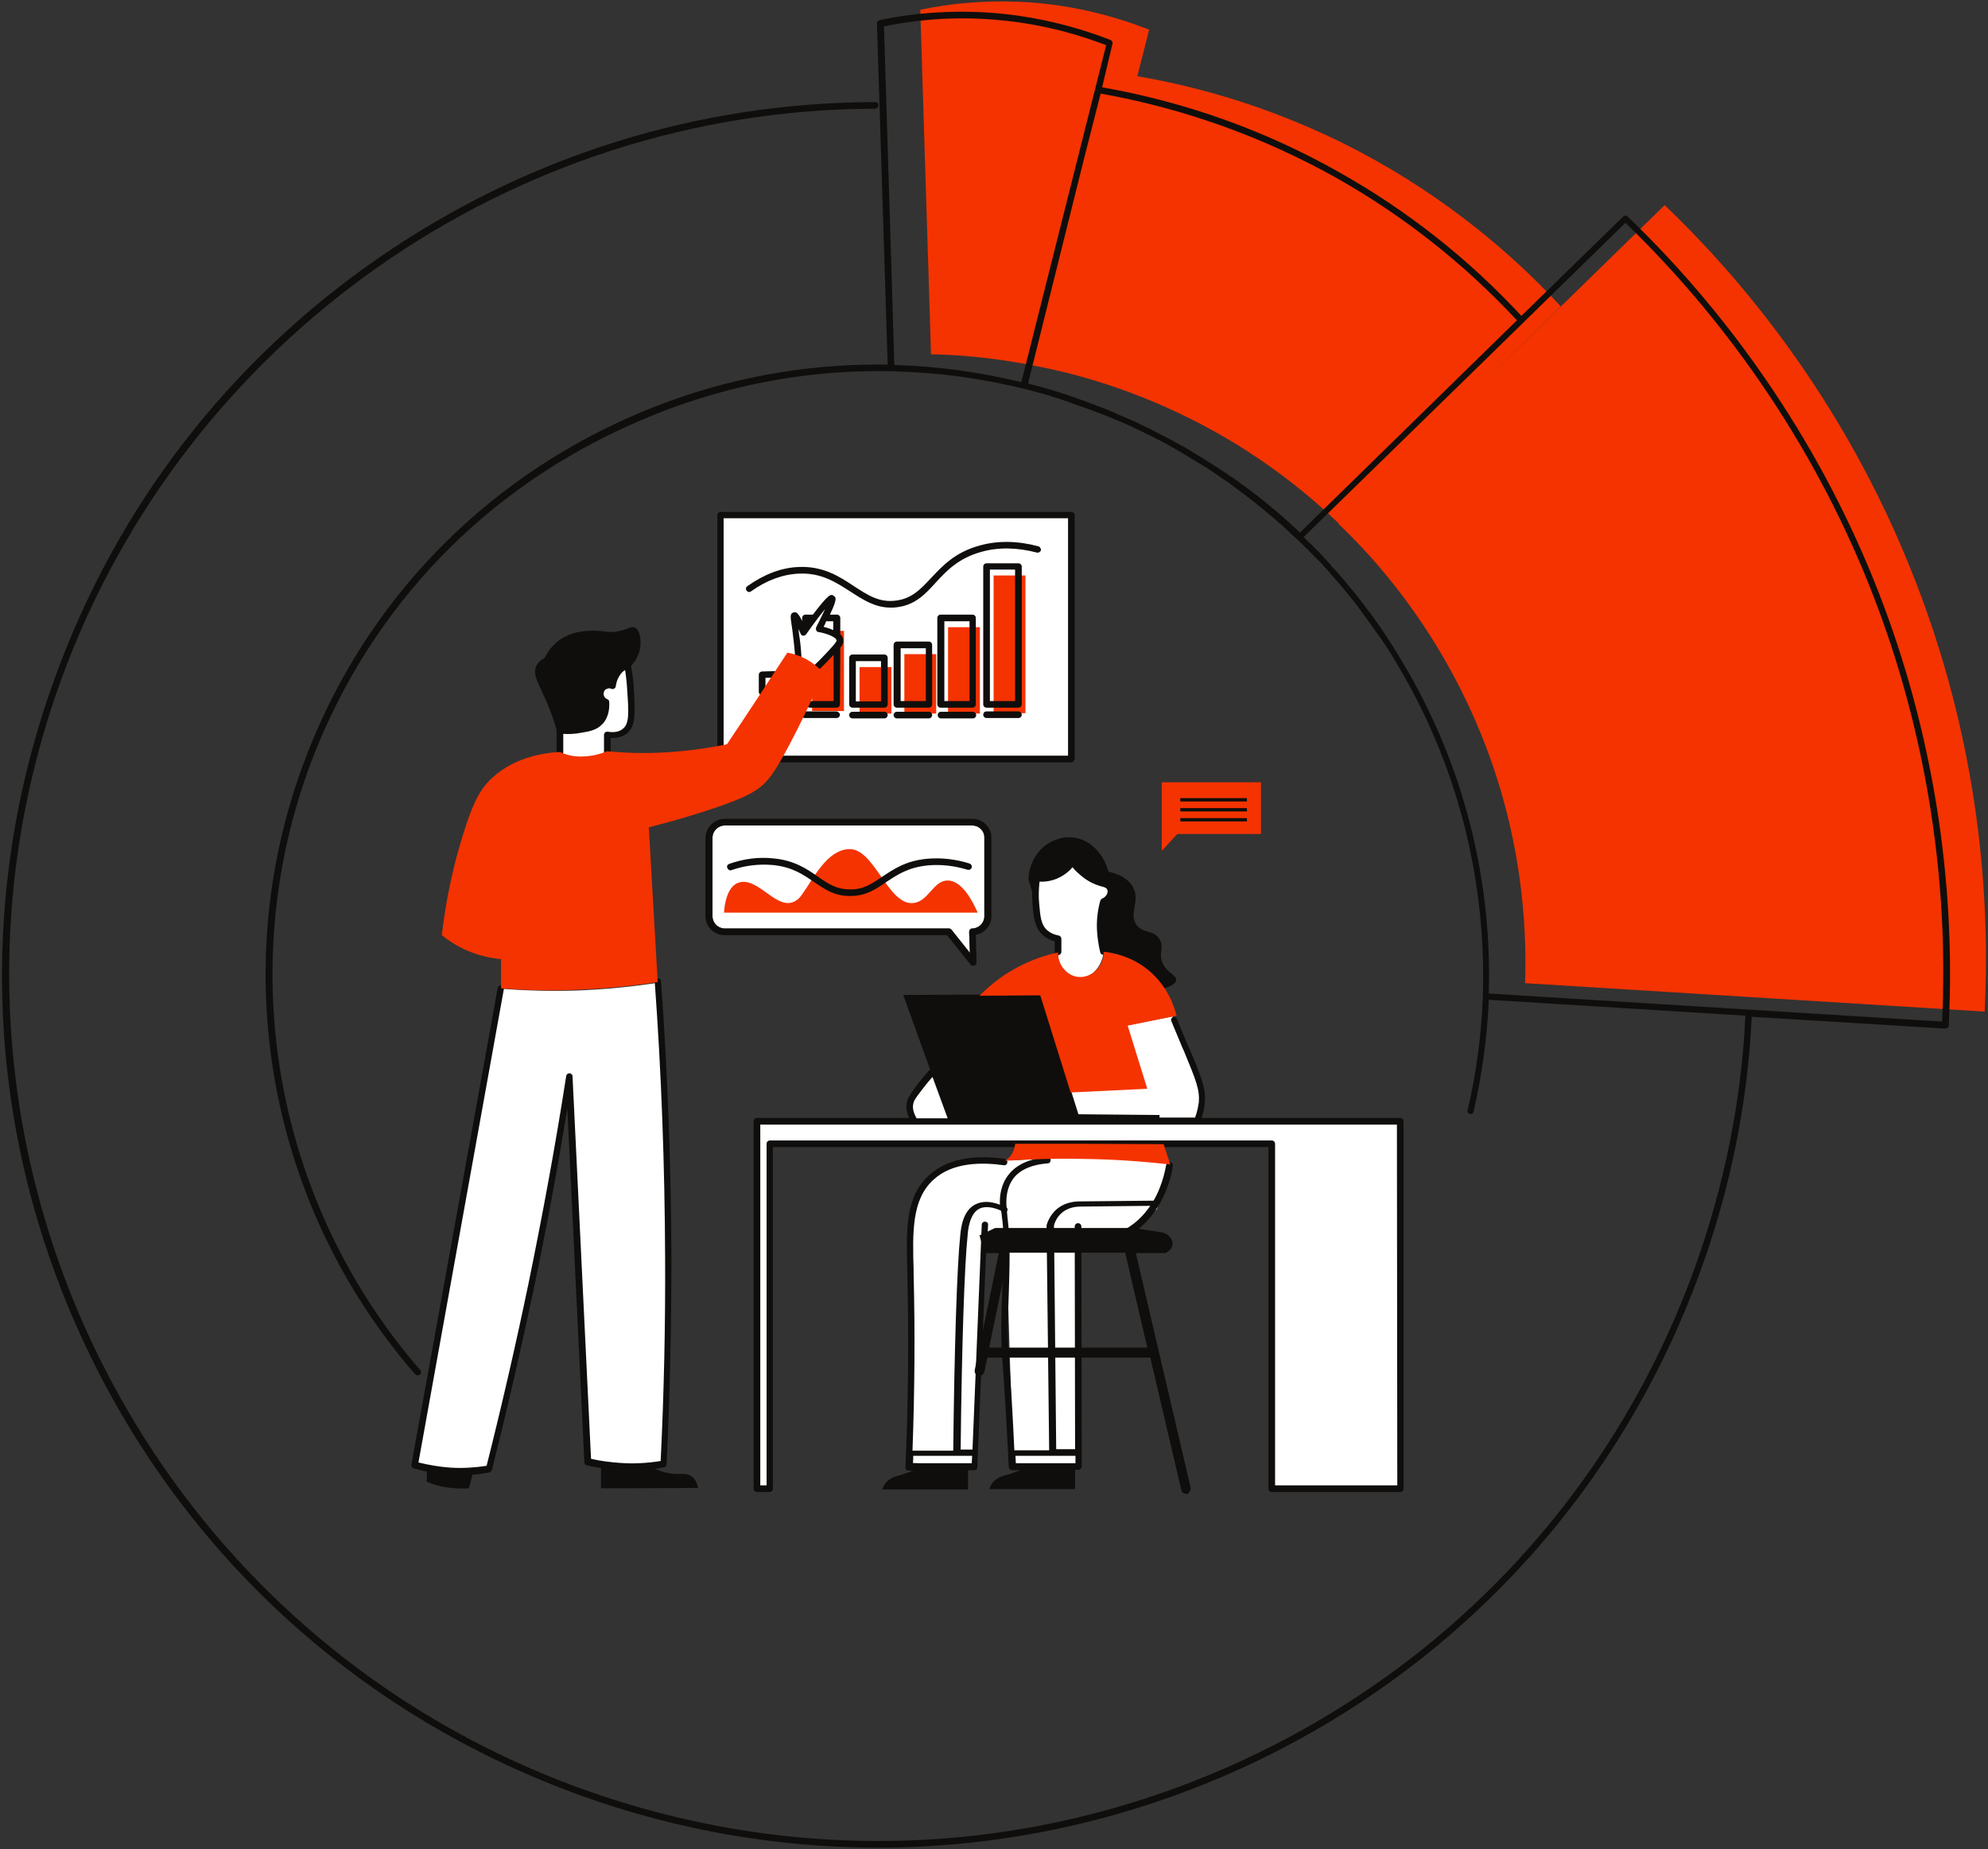 <svg width="1374" height="1278" xmlns="http://www.w3.org/2000/svg" xmlns:xlink="http://www.w3.org/1999/xlink" overflow="hidden"><rect width="100%" height="100%" fill="#333333" stroke="none"/><defs><clipPath id="clip0"><rect x="1061" y="-115" width="1374" height="1278"/></clipPath><clipPath id="clip1"><rect x="1062" y="-114" width="1372" height="1276"/></clipPath><clipPath id="clip2"><rect x="1062" y="-114" width="1372" height="1276"/></clipPath><clipPath id="clip3"><rect x="1062" y="-114" width="1372" height="1276"/></clipPath><clipPath id="clip4"><rect x="1694" y="-114" width="740" height="700"/></clipPath><clipPath id="clip5"><rect x="1062" y="-109" width="1350" height="1271"/></clipPath></defs><g clip-path="url(#clip0)" transform="translate(-1061 115)"><g clip-path="url(#clip1)"><g clip-path="url(#clip2)"><g clip-path="url(#clip3)"><path d="M712.901 605.972C711.88 613.118 711.88 619.243 712.391 623.581 713.156 632.003 713.667 638.893 718.771 643.487 721.833 646.294 725.406 647.315 727.703 647.57L727.703 656.502C727.192 665.944 732.552 673.6 738.676 675.387 746.588 677.428 758.072 669.772 759.092 656.502 758.072 652.419 757.051 647.06 756.796 640.935 756.54 633.279 757.816 626.644 759.092 622.05 763.431 620.264 765.217 615.925 763.941 613.118 762.92 610.566 759.603 609.8 759.092 609.8 755.775 608.78 750.926 606.993 745.822 603.165 741.994 600.103 739.187 597.04 737.656 594.488 736.38 596.53 732.807 601.124 726.427 603.931 720.557 606.738 715.198 606.483 712.901 605.972ZM343.882 682.277 284.42 1011.74C290.8 1013.53 299.222 1015.31 308.92 1016.08 319.638 1016.84 328.57 1015.82 335.46 1014.55 345.668 973.971 355.621 931.608 364.808 887.203 375.016 837.439 383.693 789.461 390.839 743.525 395.177 832.335 399.26 920.889 403.599 1009.7 409.724 1011.23 416.869 1012.25 424.78 1013.02 436.775 1013.78 447.493 1012.76 455.66 1011.49 457.956 965.804 458.977 918.082 458.977 868.318 458.722 801.456 456.17 737.911 451.832 678.194 435.244 680.746 416.359 682.788 395.688 683.553 376.803 684.064 359.449 683.553 343.882 682.277ZM424.525 463.826C421.463 467.654 420.952 471.482 420.697 473.268 417.635 471.992 414.062 473.524 412.786 476.841 411.51 479.904 413.041 483.476 416.359 484.752 416.614 487.304 416.869 493.429 412.531 498.023 409.213 501.596 404.875 502.616 398.75 503.637 392.88 504.658 387.776 504.403 384.714 504.148L384.714 518.949C387.776 520.48 393.646 522.522 401.302 522.522 408.448 522.522 414.062 520.48 417.38 518.949L417.38 507.21C424.525 507.976 428.098 505.934 429.629 504.658 434.733 500.32 434.223 492.408 433.457 477.607 432.947 469.696 432.181 463.316 431.416 458.977 429.374 459.232 426.822 460.764 424.525 463.826ZM806.56 701.417 775.936 707.542 639.914 739.187 625.623 759.348 628.175 772.363 823.403 773.639 826.72 755.264ZM766.238 796.607 696.058 800.945C652.419 796.096 641.19 811.664 635.32 818.299 629.451 824.934 625.878 849.944 625.878 849.944L627.409 933.394 625.623 1009.95 670.538 1012 677.173 852.24 691.975 856.068 696.824 1012 742.249 1012 742.249 856.068 769.811 854.282 795.841 834.632 805.284 803.242ZM520.225 773.894 520.225 1027.82 528.902 1027.82 528.902 789.461 874.698 789.461 874.698 1027.82 963.252 1027.82 963.252 773.894ZM737.911 523.543 496.236 523.543 496.236 355.111 737.911 355.111ZM498.023 569.479C493.429 569.479 489.601 573.307 489.601 577.9L489.601 632.258C489.601 636.852 493.429 640.68 498.023 640.68L652.419 640.68C653.184 640.68 653.695 640.935 654.205 641.445L666.965 657.523 666.455 642.976C666.455 642.466 666.71 641.7 666.965 641.445 667.476 640.935 667.986 640.68 668.496 640.68 673.09 640.68 676.918 636.852 676.918 632.258L676.918 577.9C676.918 573.307 673.09 569.479 668.496 569.479L498.023 569.479" fill="#FFFFFF" transform="matrix(1.003 0 0 1 1062.38 -114)"/><path d="M497.257 521.246 734.593 521.246 734.593 357.152 497.257 357.152ZM736.89 525.84 495.216 525.84C493.94 525.84 492.919 524.819 492.919 523.543L492.919 355.111C492.919 353.835 493.94 352.814 495.216 352.814L736.89 352.814C738.166 352.814 739.187 353.835 739.187 355.111L739.187 523.543C738.932 524.819 737.911 525.84 736.89 525.84ZM680.236 930.332 693.506 865.511 693.506 864.745 774.149 864.745 774.149 865.511 789.206 930.332ZM819.064 1027.05 781.295 865 801.456 865C804.263 863.98 806.304 861.683 806.56 859.131 807.07 855.303 803.497 850.964 797.883 850.454 791.758 849.433 785.633 848.668 779.764 847.647L684.319 847.647 673.6 852.751 676.918 865 686.871 865 670.283 945.899C670.028 947.685 671.048 949.472 672.835 949.727L673.6 949.727C675.132 949.727 676.408 948.706 676.918 947.175L678.96 937.222 791.248 937.222 812.684 1028.84C812.94 1030.37 814.471 1031.39 816.002 1031.39L816.768 1031.39C818.299 1030.63 819.32 1028.84 819.064 1027.05" fill="#0F0E0C" transform="matrix(1.003 0 0 1 1062.38 -114)"/><g clip-path="url(#clip4)"><path d="M947.43 110.374C882.609 73.878 822.637 58.566 782.316 51.678 785.123 40.962 787.675 30.246 790.482 19.518 772.363 12.381 746.332 4.207 714.432 1.146 680.491-1.914 652.164 1.655 632.768 5.742 635.32 85.114 637.617 164.474 640.169 243.846 654.971 244.094 671.559 245.37 689.423 247.922 704.735 250.226 718.771 253.026 731.531 256.093 760.368 263.239 798.648 275.999 839.991 299.732 874.953 319.893 901.749 342.096 921.144 360.725 972.184 310.706 1023.22 260.687 1074.26 210.918 1047.72 182.09 1006.13 143.55 947.43 110.374ZM1366.21 698.1 1049.51 678.449C1050.79 641.19 1048.23 573.307 1015.57 497.768 986.731 430.905 946.92 385.735 920.889 360.98 995.918 287.483 1070.69 214.238 1145.72 140.738 1191.15 184.382 1267.96 269.874 1318.49 400.531 1366.98 525.579 1369.28 635.826 1366.21 698.095" fill="#F43300" transform="matrix(1.003 0 0 1 1062.38 -114)"/></g><path d="M799.159 539.62 799.159 587.088 809.877 575.348 867.552 575.348 867.552 539.62ZM497.512 629.706 672.324 629.706C667.986 619.753 660.84 607.759 651.908 607.504 641.7 607.248 638.638 622.05 627.92 623.071 610.311 624.857 601.124 584.536 583.26 585.812 568.203 586.832 559.271 605.972 551.615 616.691 550.339 618.477 549.063 620.264 547.276 621.284 534.006 630.216 520.48 602.655 506.189 609.545 500.064 612.863 498.023 622.305 497.512 629.706ZM612.863 459.998 590.916 459.998 590.916 492.153 612.863 492.153ZM643.742 451.066 621.795 451.066 621.795 492.153 643.742 492.153ZM673.856 432.436 651.908 432.436 651.908 492.153 673.856 492.153ZM705.245 396.708 683.298 396.708 683.298 491.898 705.245 491.898ZM580.197 490.367 558.25 490.367 558.25 434.988 580.197 434.988 580.197 490.367" fill="#F43300" transform="matrix(1.003 0 0 1 1062.38 -114)"/><path d="M552.125 436.52C563.864 420.187 570.244 412.276 571.52 413.041 572.541 413.552 569.734 420.697 562.844 433.968 564.12 434.223 576.624 436.52 577.135 441.879 577.39 443.41 576.369 444.941 571.01 450.556 567.182 454.639 563.864 457.956 561.312 460.253 559.526 458.722 557.484 457.191 554.677 455.66 552.636 454.128 550.339 453.363 548.297 452.597 548.042 450.045 547.787 446.472 547.276 441.879 546 430.395 544.724 425.036 545.745 424.78 546.256 424.525 547.787 426.567 552.125 436.52" fill="#FFFFFF" transform="matrix(1.003 0 0 1 1062.38 -114)"/><g clip-path="url(#clip5)"><path d="M811.919 566.672 857.855 566.672 857.855 564.375 811.919 564.375ZM811.919 559.781 857.855 559.781 857.855 557.484 811.919 557.484ZM857.855 550.594 811.919 550.594 811.919 552.891 857.855 552.891ZM502.616 600.358C512.059 597.04 521.501 596.02 530.944 596.785 544.469 598.061 552.125 603.42 559.526 608.524 566.672 613.373 573.307 618.222 584.28 618.222L584.536 618.222C595.254 618.222 601.889 613.628 609.035 608.78 616.691 603.676 624.347 598.316 638.383 597.04 647.315 596.275 656.247 597.296 665.434 600.103 666.71 600.358 667.731 599.848 668.241 598.572 668.496 597.296 667.986 596.275 666.71 595.764 657.012 592.702 647.315 591.681 637.872 592.447 622.816 593.723 614.139 599.848 606.483 604.952 599.592 609.545 593.723 613.884 584.28 613.628 574.838 613.628 568.968 609.545 562.078 604.696 554.677 599.592 546 593.468 531.199 592.192 521.246 591.171 511.293 592.447 501.085 596.02 499.809 596.53 499.299 597.551 499.809 598.827 500.32 600.103 501.596 600.868 502.616 600.358ZM668.752 569.479 498.023 569.479C493.429 569.479 489.601 573.307 489.601 577.9L489.601 632.258C489.601 636.852 493.429 640.68 498.023 640.68L652.419 640.68C653.184 640.68 653.695 640.935 654.205 641.445L666.965 657.523 666.455 642.976C666.455 642.466 666.71 641.7 666.965 641.445 667.476 640.935 667.986 640.68 668.496 640.68 673.09 640.68 676.918 636.852 676.918 632.258L676.918 577.9C677.173 573.052 673.345 569.479 668.752 569.479ZM498.023 564.885 668.752 564.885C675.897 564.885 681.767 570.755 681.767 577.9L681.767 632.258C681.767 638.638 677.173 643.997 671.048 645.018L671.559 664.158C671.559 665.179 671.048 665.944 670.028 666.2 669.772 666.2 669.517 666.455 669.262 666.455 668.496 666.455 667.986 666.2 667.476 665.689L651.143 645.273 497.768 645.273C490.622 645.273 484.752 639.404 484.752 632.258L484.752 577.9C485.008 570.755 490.877 564.885 498.023 564.885ZM739.697 1010.21 739.697 1005.11 698.355 1005.11C698.355 1006.89 698.61 1008.42 698.61 1010.21ZM726.427 1000.51 739.442 1000.51 739.187 846.626C739.187 845.35 740.208 844.329 741.484 844.329 742.76 844.329 743.78 845.35 743.78 846.626L743.78 854.282C752.968 855.303 762.155 854.027 770.066 850.454 779.508 846.371 786.399 839.48 791.248 832.335L743.525 832.845C741.484 832.845 734.338 832.845 729.234 838.204 726.682 840.756 725.406 843.819 724.896 845.86ZM690.188 853.772C689.933 848.923 689.678 844.074 688.912 839.225L688.912 838.97C688.912 837.949 688.657 836.928 688.402 835.652 683.808 833.611 677.939 832.08 673.345 834.376 667.731 837.439 665.944 845.605 665.434 852.24 663.137 873.932 661.351 930.587 660.585 1000.77L668.752 1000.77 675.132 845.35C675.132 844.074 676.408 843.053 677.428 843.308 678.704 843.308 679.725 844.329 679.47 845.605L679.215 851.22ZM668.241 1010.21 668.496 1005.11 627.92 1005.11C627.92 1006.89 627.92 1008.42 627.664 1010.21ZM743.78 858.876 744.036 1002.81 744.036 1012.51C744.036 1013.02 743.78 1013.78 743.27 1014.04 742.76 1014.55 742.249 1014.8 741.739 1014.8L739.442 1014.8 739.442 1028.07 680.236 1028.07C681.001 1026.29 682.022 1023.73 684.319 1021.95 687.126 1019.65 689.933 1018.89 692.996 1018.12 695.292 1017.35 698.355 1016.33 701.672 1015.06L696.058 1015.06C694.782 1015.06 694.016 1014.04 693.761 1013.02 692.485 986.731 690.954 960.7 689.168 935.691 688.147 921.4 688.657 906.853 689.168 892.562 689.678 881.588 689.933 870.104 689.678 858.876L678.449 856.068 672.069 1013.02C672.069 1014.29 671.048 1015.06 669.772 1015.06L665.689 1015.06 665.689 1028.33 606.483 1028.33C607.248 1026.54 608.269 1023.99 610.566 1022.2 613.373 1019.91 616.18 1019.14 619.243 1018.38 621.54 1017.61 624.602 1016.59 627.92 1015.31L624.602 1015.31C624.092 1015.31 623.326 1015.06 623.071 1014.55 622.56 1014.04 622.305 1013.53 622.56 1013.02 624.602 966.825 624.857 921.91 623.836 879.547L623.836 876.484C623.071 849.178 622.305 825.7 639.148 810.898 650.632 800.435 668.752 796.607 690.954 799.924 692.23 800.18 692.996 801.2 692.74 802.476 692.485 803.752 691.464 804.518 690.188 804.263 675.642 802.221 655.226 801.966 641.956 814.216 626.899 827.741 627.409 850.454 628.175 876.484L628.175 879.547C629.196 918.337 628.94 959.424 627.409 1001.53L655.481 1001.53C656.247 931.352 658.033 874.443 660.33 852.496 660.84 847.392 662.116 835.652 670.793 831.314 675.387 829.017 681.001 829.017 687.636 831.569 687.381 825.189 688.402 817.278 693.761 810.643 699.12 803.752 708.308 799.669 720.302 798.648 721.578 798.648 722.599 799.414 722.599 800.69 722.599 801.966 721.833 802.987 720.557 802.987 709.839 803.752 701.672 807.325 697.079 813.195 692.23 819.575 691.72 827.486 692.23 833.356 692.996 834.121 692.996 834.887 692.74 835.908 692.74 835.908 692.74 836.163 692.485 836.163 692.485 837.184 692.74 837.949 692.74 838.715L692.74 839.225C695.037 857.089 694.272 875.208 693.761 892.817 693.251 906.853 692.74 921.4 693.761 935.436 695.292 956.872 696.568 978.82 697.589 1001.28L721.578 1001.28 719.792 846.371 719.792 845.86C720.812 842.032 722.854 838.715 725.406 835.908 732.041 829.272 740.463 829.272 743.015 829.272L793.544 828.762C800.435 816.768 801.966 804.773 802.221 804.008 802.476 802.732 803.497 801.966 804.773 801.966 806.049 802.221 806.815 803.242 806.815 804.518 806.815 805.539 805.028 818.299 797.372 831.569 797.372 831.824 797.117 832.08 796.862 832.335 791.503 841.267 783.592 849.944 771.852 855.048 764.962 858.11 757.561 859.641 749.905 859.641 747.864 859.131 745.822 858.876 743.78 858.876ZM961.211 776.191 522.522 776.191 522.522 1025.52 526.86 1025.52 526.86 789.461C526.86 788.185 527.881 787.164 529.157 787.164L874.953 787.164C876.229 787.164 877.25 788.185 877.25 789.461L877.25 1025.52 961.466 1025.52ZM630.216 771.852 651.653 771.852 641.19 743.27C638.383 746.332 635.831 749.65 633.279 752.968 628.685 758.837 628.175 760.368 627.92 761.9 627.154 765.472 628.685 769.045 630.216 771.852ZM809.622 703.204C812.94 711.625 815.747 718.005 817.023 721.068L818.299 723.875C826.976 744.546 829.783 751.692 828.762 761.644 828.507 764.962 827.741 768.28 826.465 771.597L963.508 771.597C964.784 771.597 965.804 772.618 965.804 773.894L965.804 1027.82C965.804 1029.09 964.784 1030.11 963.508 1030.11L874.953 1030.11C873.677 1030.11 872.656 1029.09 872.656 1027.82L872.656 791.758 531.199 791.758 531.199 1027.82C531.199 1029.09 530.178 1030.11 528.902 1030.11L520.225 1030.11C518.949 1030.11 517.928 1029.09 517.928 1027.82L517.928 773.894C517.928 772.618 518.949 771.597 520.225 771.597L625.112 771.597C623.326 767.769 622.816 764.196 623.581 760.624 624.092 758.327 625.112 756.285 629.706 749.905 632.513 746.077 635.576 742.504 638.638 738.932 638.893 738.676 639.148 738.421 639.659 738.421L621.029 686.616C652.674 686.36 684.064 686.36 715.708 686.105 724.385 713.667 733.062 741.484 741.739 769.045L797.628 769.556 797.628 771.342 822.127 771.342C823.403 768.024 824.168 764.452 824.679 760.879 825.444 751.947 822.637 745.312 814.471 725.406L813.195 722.599C811.919 719.281 809.112 712.901 805.794 704.735 805.284 703.714 805.794 702.183 807.07 701.928 807.836 701.672 809.112 702.183 809.622 703.204ZM779.508 612.352C777.722 608.78 773.384 603.931 762.41 601.379 759.092 588.874 749.905 579.432 738.932 577.9 729.489 576.369 722.088 581.218 720.047 582.494 708.052 590.66 707.287 604.952 707.287 606.483 708.052 609.545 709.073 612.352 709.839 615.415 709.839 618.222 709.839 621.029 710.094 623.836 710.86 632.513 711.37 639.914 717.24 645.273 719.536 647.315 722.344 648.846 725.406 649.612L725.406 656.757C725.406 658.033 726.427 659.054 727.703 659.054 728.979 659.054 730 658.033 730 656.757L730 647.825C730 646.804 729.234 645.784 728.213 645.528 725.151 645.018 722.344 643.742 720.302 641.956 715.708 637.872 715.453 631.748 714.688 623.326 714.177 618.477 714.432 613.373 714.943 608.269 718.26 608.524 722.854 608.014 727.448 605.972 732.041 603.931 735.614 600.868 737.656 598.316 739.697 600.868 741.994 602.91 744.546 604.952 748.629 608.269 753.478 610.566 758.582 611.842 758.582 611.842 761.134 612.352 761.644 613.884 762.41 615.67 761.134 618.732 758.072 620.008 757.561 620.264 757.051 620.774 756.796 621.54 755.009 627.92 754.244 634.555 754.499 641.19 754.754 646.549 755.52 651.908 756.796 657.268 757.051 658.288 758.072 658.799 758.837 658.799L759.348 658.799C760.368 658.544 760.879 657.778 760.879 657.012 767.004 657.778 778.488 660.33 789.461 669.262 794.31 673.345 798.138 677.684 800.945 682.022 807.325 679.98 808.856 677.939 809.112 676.408 809.622 673.09 803.497 671.814 800.18 665.434 796.352 658.288 801.2 653.95 797.628 648.08 793.544 641.19 786.144 644.508 781.55 637.872 776.446 630.216 784.357 621.54 779.508 612.352ZM714.177 376.548C699.886 372.72 686.105 372.464 673.6 376.037 656.757 380.631 648.08 390.073 640.169 398.495 633.024 406.151 626.899 412.786 615.925 414.062 604.441 415.593 596.53 410.234 587.088 404.109 577.135 397.474 565.906 390.073 548.808 390.839 536.813 391.349 525.074 395.943 513.59 404.109 512.569 404.875 512.314 406.151 513.08 407.172 513.845 408.192 515.121 408.448 516.142 407.682 526.86 400.026 537.834 395.943 549.063 395.432 564.63 394.667 574.838 401.557 584.791 407.937 593.468 413.552 601.634 418.911 612.352 418.911 613.628 418.911 615.16 418.911 616.691 418.656 629.196 417.124 636.086 409.724 643.487 401.557 651.143 393.136 659.309 384.714 674.876 380.376 686.616 377.058 699.631 377.313 713.156 380.886 714.432 381.141 715.453 380.376 715.964 379.355 715.964 378.079 715.198 376.803 714.177 376.548ZM608.014 490.877 586.067 490.877C584.791 490.877 583.77 491.898 583.77 493.174 583.77 494.45 584.791 495.471 586.067 495.471L608.014 495.471C609.29 495.471 610.311 494.45 610.311 493.174 610.311 491.898 609.29 490.877 608.014 490.877ZM638.638 490.877 616.691 490.877C615.415 490.877 614.394 491.898 614.394 493.174 614.394 494.45 615.415 495.471 616.691 495.471L638.638 495.471C639.914 495.471 640.935 494.45 640.935 493.174 640.935 491.898 639.914 490.877 638.638 490.877ZM669.007 490.877 647.06 490.877C645.784 490.877 644.763 491.898 644.763 493.174 644.763 494.45 645.784 495.471 647.06 495.471L669.007 495.471C670.283 495.471 671.304 494.45 671.304 493.174 671.304 491.898 670.028 490.877 669.007 490.877ZM678.449 495.216 700.396 495.216C701.672 495.216 702.693 494.195 702.693 492.919 702.693 491.643 701.672 490.622 700.396 490.622L678.449 490.622C677.173 490.622 676.152 491.643 676.152 492.919 676.152 494.195 677.173 495.216 678.449 495.216ZM605.717 455.915 588.364 455.915 588.364 483.732 605.717 483.732ZM610.311 485.773C610.311 487.049 609.29 488.07 608.014 488.07L586.067 488.07C584.791 488.07 583.77 487.049 583.77 485.773L583.77 453.618C583.77 452.342 584.791 451.321 586.067 451.321L608.014 451.321C609.29 451.321 610.311 452.342 610.311 453.618ZM636.596 446.983 619.243 446.983 619.243 483.476 636.596 483.476ZM640.935 485.773C640.935 487.049 639.914 488.07 638.638 488.07L616.691 488.07C615.415 488.07 614.394 487.049 614.394 485.773L614.394 444.686C614.394 443.41 615.415 442.389 616.691 442.389L638.638 442.389C639.914 442.389 640.935 443.41 640.935 444.686ZM666.71 428.353 649.356 428.353 649.356 483.476 666.71 483.476ZM671.048 485.773C671.048 487.049 670.028 488.07 668.752 488.07L646.804 488.07C645.528 488.07 644.508 487.049 644.508 485.773L644.508 426.056C644.508 424.78 645.528 423.76 646.804 423.76L668.752 423.76C670.028 423.76 671.048 424.78 671.048 426.056ZM680.746 483.476 698.1 483.476 698.1 392.625 680.746 392.625ZM676.152 485.773 676.152 390.584C676.152 389.308 677.173 388.287 678.449 388.287L700.396 388.287C701.672 388.287 702.693 389.308 702.693 390.584L702.693 485.773C702.693 487.049 701.672 488.07 700.396 488.07L678.449 488.07C677.173 488.07 676.152 487.049 676.152 485.773ZM344.137 679.98C342.861 679.725 341.84 680.491 341.585 681.767L282.124 1011.23C281.868 1012.25 282.634 1013.53 283.655 1013.78L292.842 1016.08C292.842 1018.38 292.842 1020.67 292.587 1022.97 295.649 1024.25 299.732 1025.78 304.326 1026.54 311.216 1027.82 317.341 1027.82 321.68 1027.56 322.445 1024.5 323.466 1021.18 324.232 1018.12 328.06 1017.87 331.888 1017.35 335.716 1016.59 336.481 1016.33 337.247 1015.82 337.502 1015.06 348.22 972.95 357.918 930.076 366.85 887.713 375.272 847.136 382.928 806.049 389.563 764.962L401.302 1009.7C401.302 1010.72 402.068 1011.49 403.088 1011.74 406.151 1012.51 409.468 1013.02 412.786 1013.53L412.786 1027.56C434.988 1027.56 457.446 1027.31 479.648 1027.31 479.138 1025.01 478.372 1021.69 475.565 1019.65 472.503 1017.1 468.675 1017.61 465.102 1017.61 461.274 1017.61 456.17 1016.84 449.79 1014.04 451.832 1013.78 454.128 1013.53 456.17 1013.02 457.191 1012.76 457.956 1012 457.956 1010.97 460.253 963.508 461.274 915.275 461.274 867.552 461.019 804.263 458.722 740.208 454.128 677.173 454.128 675.897 453.108 675.132 451.832 675.132 450.556 675.132 449.79 676.152 449.79 677.428 454.384 740.463 456.68 804.263 456.936 867.297 457.191 914.254 456.17 961.721 453.873 1008.68 444.431 1010.21 434.733 1010.72 425.291 1009.95 418.911 1009.44 412.276 1008.68 405.896 1007.15L393.136 742.76C393.136 741.739 392.115 740.718 391.094 740.718 389.818 740.718 389.052 741.484 388.797 742.504 381.396 790.482 372.464 838.715 362.767 886.182 354.09 928.035 344.392 970.398 333.929 1012 325.763 1013.27 317.596 1013.78 309.175 1013.27 301.774 1012.76 294.373 1011.49 286.972 1009.7L345.924 682.022C346.179 681.512 345.413 680.236 344.137 679.98ZM436.009 432.692C432.947 431.416 430.65 434.478 423.249 435.499 418.145 436.264 416.359 435.244 410.489 434.988 406.661 434.733 394.922 434.223 385.224 440.603 382.417 442.389 377.568 446.217 373.996 453.618 372.209 454.639 369.657 456.17 368.126 459.232 365.319 465.357 370.168 471.992 375.782 485.263 377.568 489.346 379.865 495.471 382.162 503.382L382.162 503.892 382.162 518.694C382.162 519.97 383.183 520.991 384.459 520.991 385.735 520.991 386.756 519.97 386.756 518.694L386.756 506.189C390.839 506.444 394.922 506.189 399.005 505.424 405.385 504.403 410.234 503.382 414.062 499.044 418.4 494.195 418.656 487.56 418.4 483.987 418.4 483.221 417.89 482.456 417.124 482.2 415.083 481.435 414.062 479.138 414.828 477.096 415.083 476.076 415.848 475.31 416.869 475.055 417.89 474.544 418.911 474.544 419.932 475.055 420.697 475.31 421.208 475.31 421.973 474.8 422.484 474.544 422.994 473.779 422.994 473.013 423.249 470.972 424.015 467.909 426.312 464.847 427.077 463.826 428.098 462.805 429.374 462.04 430.14 467.144 430.65 472.248 430.905 477.352 431.926 491.898 432.181 499.299 427.843 502.616 425.546 504.658 421.973 505.424 417.38 504.658 416.869 504.658 416.104 504.658 415.593 505.168 415.083 505.679 414.828 506.189 414.828 506.7L414.828 518.439C414.828 519.715 415.848 520.736 417.124 520.736 418.4 520.736 419.421 519.715 419.421 518.439L419.421 508.996C424.27 509.252 428.098 507.976 430.905 505.679 436.775 500.575 436.264 491.643 435.499 476.586 435.244 470.716 434.478 464.847 433.457 459.232 436.009 456.425 439.072 452.087 439.837 446.217 440.348 442.644 440.092 434.478 436.009 432.692ZM1289.4 410.489C1252.14 314.024 1193.19 225.214 1118.67 152.992L1016.33 253.286 896.9 370.168 898.942 372.209C900.218 373.485 901.494 374.761 902.77 375.782 903.791 376.803 904.556 377.824 905.577 378.589 907.108 380.12 908.64 381.907 910.171 383.438 910.936 384.204 911.447 384.969 912.212 385.735 913.999 387.521 915.785 389.563 917.316 391.604L918.848 393.136C920.889 395.432 922.676 397.474 924.717 399.771 924.972 400.026 925.228 400.281 925.483 400.792 929.821 405.896 934.16 411.255 938.243 416.614 938.498 416.869 938.498 417.124 938.753 417.38 940.54 419.676 942.326 422.228 944.112 424.525 944.623 425.036 945.133 425.801 945.388 426.312 946.92 428.353 948.451 430.65 949.982 432.692 950.492 433.457 950.748 433.968 951.258 434.733 952.789 437.03 954.32 439.072 955.596 441.368 955.852 441.879 956.362 442.389 956.617 442.9 958.148 445.452 959.935 448.004 961.466 450.556 961.466 450.811 961.721 451.066 961.721 451.066 1004.59 520.48 1027.05 601.634 1024.5 685.595L1336.87 704.99C1341.71 605.462 1325.38 503.637 1289.4 410.489ZM1043.9 220.37C1007.66 181.322 965.804 148.146 919.358 121.858 868.828 93.526 814.216 73.878 757.051 63.67L745.312 109.866 707.032 264.004C711.115 265.025 715.198 266.301 719.281 267.322 720.812 267.832 722.088 268.088 723.62 268.598 725.916 269.364 728.468 270.129 730.765 270.895 732.807 271.405 734.848 272.171 736.89 272.936 737.911 273.192 738.676 273.447 739.697 273.957 744.546 275.744 749.395 277.275 754.244 279.316 755.52 279.827 756.54 280.337 757.816 280.592 760.368 281.613 762.665 282.634 765.217 283.655 766.238 283.91 767.004 284.42 768.024 284.931 772.363 286.717 776.701 288.759 781.04 290.545 782.316 291.311 783.847 291.821 785.123 292.587 787.164 293.608 789.461 294.628 791.503 295.649 793.289 296.67 795.076 297.436 796.862 298.456 799.669 299.988 802.476 301.264 805.284 302.795 807.325 304.071 809.622 305.092 811.664 306.368 812.429 306.878 813.45 307.388 814.216 307.644 814.981 308.154 816.002 308.664 816.768 309.175 818.299 310.196 819.83 310.961 821.361 311.982 822.892 313.003 824.424 313.768 825.955 314.789 829.017 316.576 831.824 318.617 834.887 320.404 835.908 320.914 836.673 321.68 837.694 322.19L844.584 326.784C845.605 327.549 846.626 328.315 847.647 328.825 849.944 330.356 852.24 332.143 854.282 333.674 855.048 334.184 856.068 334.95 856.834 335.46L866.021 342.351 866.276 342.606 874.698 349.496C875.719 350.262 876.484 351.028 877.505 351.793 879.547 353.58 881.333 355.111 883.375 356.897 884.396 357.918 885.416 358.684 886.437 359.704 888.479 361.491 890.265 363.277 892.307 365.064 893.072 365.829 893.838 366.34 894.348 367.105ZM753.223 60.61 760.879 30.246C737.145 21.054 712.391 15.182 687.126 12.89 660.585 10.338 634.044 11.863 607.759 17.226L614.904 251.242C643.997 252.01 673.345 256.093 701.928 262.984L702.438 262.984ZM1341.46 707.797C1341.46 708.308 1341.2 708.818 1340.69 709.328 1340.18 709.584 1339.67 709.839 1339.16 709.839L1338.91 709.839 1205.69 701.672C1202.89 761.644 1190.89 820.851 1170.22 877.76 1115.35 1029.09 1004.85 1150.31 859.131 1218.71 777.722 1256.73 690.954 1275.87 603.676 1275.87 534.516 1275.87 465.102 1263.88 398.24 1239.63 246.916 1184.77 125.686 1074.26 57.292 928.545-11.096 782.826-18.502 618.988 36.376 467.654 79.242 348.731 156.57 248.442 259.921 176.981 360.98 107.054 479.138 69.802 601.634 69.542 602.91 69.542 603.931 70.558 603.931 71.834 603.931 73.11 602.91 74.138 601.634 74.138 351.283 74.646 125.941 233.378 40.704 468.933-71.576 779.256 89.45 1123.01 399.771 1235.3 550.084 1289.66 712.646 1282.26 857.344 1214.37 1002.04 1146.49 1111.78 1026.29 1166.14 875.977 1186.55 819.322 1198.55 760.626 1201.35 700.909L1024.5 689.936C1023.48 715.456 1019.91 741.486 1014.04 767.261 1013.78 768.537 1012.51 769.303 1011.49 768.793 1010.21 768.537 1009.44 767.261 1009.95 766.241 1016.08 739.955 1019.4 713.925 1020.42 687.894L1020.42 687.639C1022.46 626.136 1010.97 564.122 986.731 507.723 978.564 488.583 968.867 470.209 958.148 452.6 958.148 452.345 957.893 452.345 957.893 452.089 956.362 449.537 954.576 446.73 952.789 444.178 952.534 443.923 952.279 443.413 952.024 443.157 950.492 440.605 948.706 438.309 946.92 435.757 946.664 435.501 946.409 434.991 946.154 434.736 942.326 429.121 938.243 423.762 934.16 418.148 934.16 417.893 933.904 417.893 933.904 417.637 931.863 415.085 930.076 412.789 928.035 410.237 927.524 409.726 927.014 409.216 926.759 408.705 924.972 406.664 923.441 404.622 921.655 402.581 921.144 401.815 920.634 401.305 919.868 400.539 918.337 398.753 916.551 396.711 915.02 394.925 914.509 394.159 913.744 393.649 913.233 392.883 911.702 391.097 909.916 389.31 908.384 387.524L906.088 385.227 901.494 380.633C900.473 379.613 899.708 378.592 898.687 377.826L895.369 374.509C894.093 373.233 892.817 371.957 891.286 370.681 888.734 368.384 886.182 365.832 883.63 363.535 882.864 362.769 881.844 362.004 881.078 361.238L874.953 355.879C873.932 355.113 873.167 354.348 872.146 353.582 869.849 351.541 867.552 349.754 865.256 347.968 864.745 347.457 863.98 346.947 863.469 346.437 860.407 344.14 857.6 341.843 854.537 339.546 853.772 339.036 853.261 338.525 852.496 338.015 850.199 336.229 847.647 334.442 845.35 332.656 844.329 331.89 843.308 331.125 842.288 330.614 839.991 329.083 837.949 327.552 835.652 326.021 834.632 325.255 833.611 324.745 832.59 323.979 829.783 321.937 826.72 320.151 823.658 318.365 822.127 317.344 820.596 316.578 819.32 315.813 817.788 314.792 816.002 313.771 814.471 312.75 812.94 311.729 811.153 310.964 809.622 309.943 807.325 308.667 805.028 307.391 802.987 306.115 800.435 304.839 797.883 303.308 795.076 302.032 793.289 301.011 791.248 299.99 789.461 299.225L783.336 296.162C781.805 295.397 780.274 294.886 778.998 294.121 775.17 292.334 771.087 290.548 767.259 289.017 765.983 288.506 764.707 287.996 763.686 287.485 761.389 286.465 758.837 285.444 756.54 284.678L752.712 283.147C750.671 282.381 748.374 281.616 746.332 280.85 744.291 280.085 742.249 279.574 740.463 278.809 738.932 278.298 737.145 277.788 735.614 277.022 733.572 276.257 731.531 275.746 729.744 274.981 727.192 274.215 724.385 273.449 721.833 272.429 720.557 272.173 719.536 271.663 718.26 271.408 713.922 270.132 709.584 269.111 704.99 267.835 691.209 264.517 677.173 261.71 663.137 259.669 647.06 257.372 630.472 256.096 614.139 255.585L613.628 255.585C550.084 254.057 486.794 267.325 427.588 295.141 325.508 342.353 249.208 426.059 211.178 530.691 159.888 672.582 189.486 831.827 288.248 945.901 289.014 946.922 289.014 948.198 287.993 948.964 287.483 949.219 286.972 949.474 286.462 949.474 285.952 949.474 285.186 949.219 284.676 948.709 184.642 833.358 154.784 672.582 206.842 529.16 245.122 423.252 322.445 338.781 424.27 291.058 483.476 263.241 546.766 249.968 610.311 250.997L602.91 15.184C602.91 14.168 603.676 13.141 604.696 12.892 631.748 7.28 659.564 5.745 687.126 8.297 713.412 10.849 739.187 16.969 763.941 26.668 764.962 27.176 765.472 28.205 765.217 29.22L758.072 59.337C815.747 69.544 870.615 89.192 921.4 118.033 968.101 144.321 1010.46 177.744 1046.96 217.3L1117.14 148.657C1117.9 147.888 1119.43 147.888 1120.2 148.657 1195.74 221.389 1255.71 311.474 1293.48 409.216 1329.97 503.385 1346.56 606.485 1341.46 707.8ZM523.798 463.06C522.522 463.06 521.501 464.081 521.501 465.357L521.501 477.096C521.501 478.372 522.522 479.393 523.798 479.393 525.074 479.393 526.095 478.372 526.095 477.096L526.095 467.399 532.22 467.399C533.496 467.399 534.516 466.378 534.516 465.102 534.516 463.826 533.496 462.805 532.22 462.805ZM566.161 432.181C568.203 432.692 570.755 433.457 572.796 434.478L572.796 428.353 567.948 428.353C567.437 429.629 566.927 430.905 566.161 432.181ZM577.39 485.773C577.39 487.049 576.369 488.07 575.093 488.07L556.719 488.07C555.443 488.07 554.422 487.049 554.422 485.773 554.422 484.497 555.443 483.476 556.719 483.476L573.052 483.476 573.052 451.576C569.989 454.894 566.672 458.212 563.354 461.529 562.844 462.04 562.333 462.04 561.823 462.04 561.312 462.04 560.547 461.784 560.292 461.274 559.526 460.508 559.526 458.977 560.292 458.212 563.609 455.149 566.672 451.832 569.734 448.514 572.541 445.452 575.348 442.389 575.093 441.624 574.838 439.327 568.458 436.775 562.588 435.754 561.823 435.754 561.312 435.244 561.057 434.478 560.802 433.968 560.802 433.202 561.057 432.436 563.864 426.822 565.906 422.739 567.182 419.932 564.375 423.249 560.292 428.608 554.167 437.285 553.656 438.051 552.891 438.306 552.125 438.306 551.36 438.306 550.594 437.796 550.339 437.03 549.828 435.754 549.318 434.733 548.808 433.712 549.063 435.754 549.318 438.306 549.828 441.368 550.339 444.941 550.594 448.769 550.849 452.342 550.849 453.618 550.084 454.639 548.808 454.639 547.532 454.639 546.511 453.873 546.511 452.597 546.256 449.024 546 445.452 545.49 441.879 544.98 437.796 544.724 434.478 544.214 431.671 543.193 424.78 542.938 422.994 545.49 422.228 547.276 421.718 548.552 422.484 551.36 428.098L551.36 426.056C551.36 424.78 552.38 423.76 553.656 423.76L558.76 423.76C569.989 408.958 571.265 409.468 573.052 410.744 574.838 411.765 575.604 413.041 570.5 423.76L575.348 423.76C576.624 423.76 577.645 424.78 577.645 426.056L577.645 437.285C578.921 438.306 579.687 439.837 579.687 441.368 579.942 442.9 579.432 444.431 577.645 446.728ZM577.39 492.919C577.39 494.195 576.369 495.216 575.093 495.216L553.146 495.216C551.87 495.216 550.849 494.195 550.849 492.919 550.849 491.643 551.87 490.622 553.146 490.622L575.093 490.622C576.369 490.877 577.39 491.898 577.39 492.919" fill="#0F0E0C" transform="matrix(1.003 0 0 1 1062.38 -114)"/></g><path d="M384.459 518.694C373.74 519.204 351.028 522.267 334.95 539.365 330.356 544.469 324.742 551.87 316.831 578.666 311.982 594.488 306.368 616.946 303.05 645.273 307.133 648.591 313.003 652.674 320.659 655.992 329.846 659.82 338.012 661.351 343.882 661.861L343.882 682.022C359.449 683.298 376.803 683.808 395.688 683.043 416.359 682.277 435.244 680.236 451.832 677.684 449.79 641.956 447.748 606.483 445.707 570.755 462.805 566.416 476.841 562.078 487.049 558.76 513.335 550.084 518.949 545.745 522.522 542.938 528.136 538.344 532.73 532.73 543.704 511.548 549.828 499.809 557.74 483.732 566.161 464.081 563.864 461.529 559.781 457.701 553.912 454.384 548.808 451.832 544.469 450.556 541.152 450.045 527.371 471.227 513.59 492.408 499.554 513.335 486.284 516.142 470.206 518.439 452.087 519.204 439.072 519.715 427.332 519.204 416.869 518.184 413.807 519.46 408.192 521.501 400.792 521.756 393.391 522.267 387.776 520.225 384.459 518.694ZM698.1 789.461C698.1 790.737 697.589 793.289 696.058 796.096 694.527 798.904 692.485 800.435 691.209 801.2 708.052 800.18 726.172 799.414 745.567 799.924 767.004 800.18 786.654 801.711 805.028 803.752L800.435 789.716C766.238 789.461 732.296 789.461 698.1 789.461ZM741.484 674.111C750.16 675.132 759.348 667.476 759.092 656.757 764.196 657.268 777.467 659.309 789.716 669.262 804.008 681.001 808.091 696.058 809.367 700.907L775.68 707.797 789.206 751.436 736.38 753.988 715.453 686.871 673.6 687.126C678.96 681.767 687.126 674.366 698.355 668.241 709.839 661.861 720.302 658.799 727.703 657.268 727.448 665.689 733.828 673.345 741.484 674.111" fill="#F43300" transform="matrix(1.003 0 0 1 1062.38 -114)"/></g></g></g></g></svg>